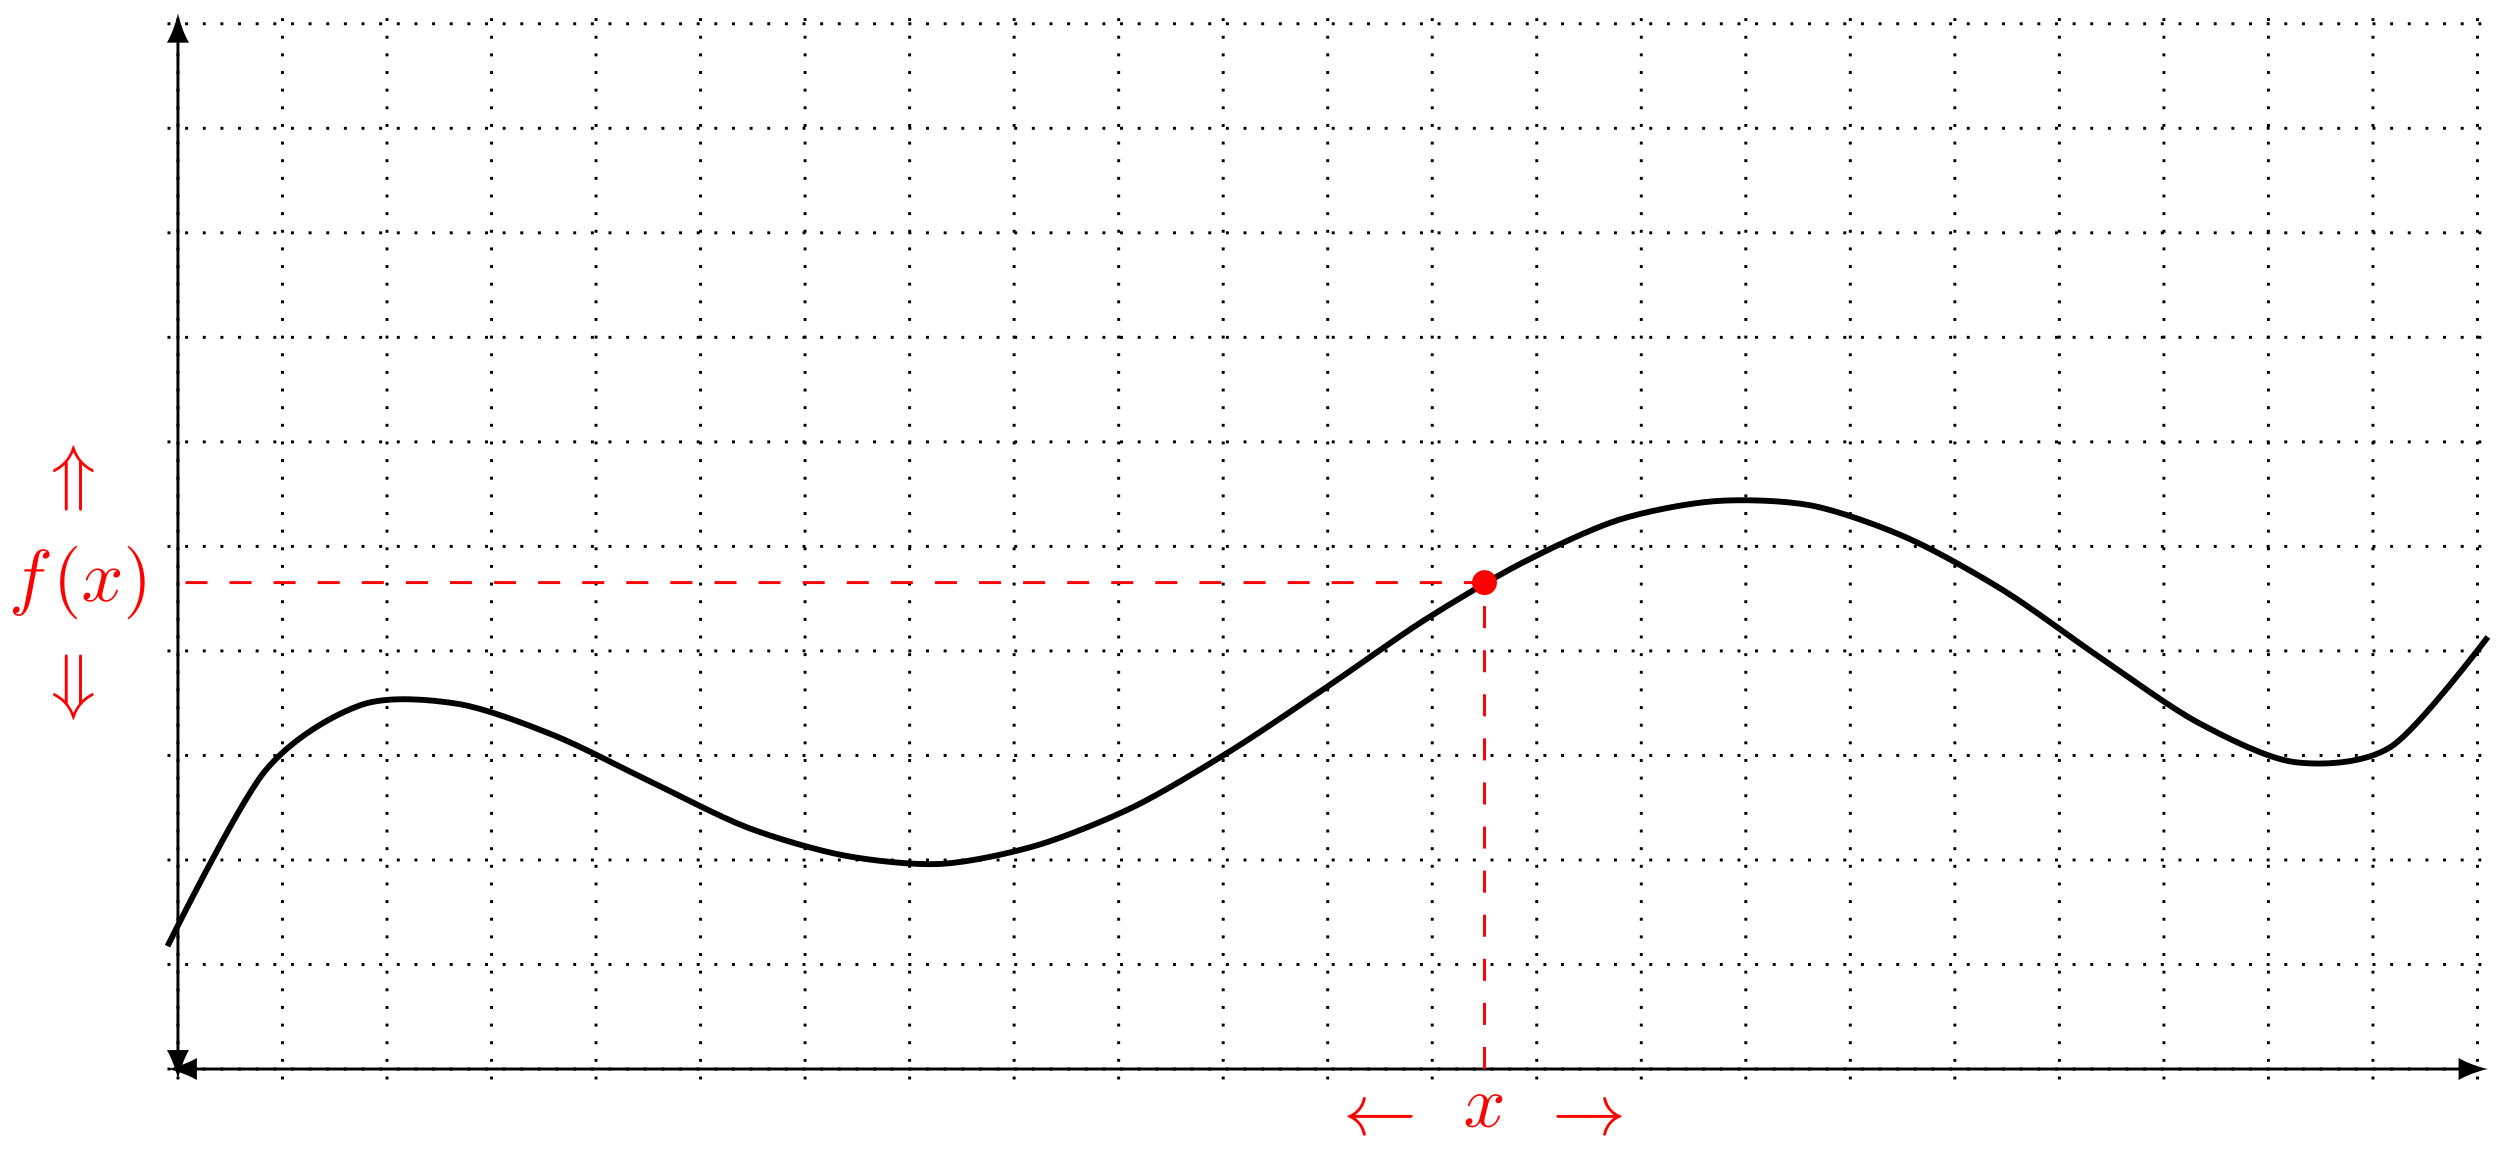 <svg xmlns="http://www.w3.org/2000/svg" xmlns:xlink="http://www.w3.org/1999/xlink" xmlns:inkscape="http://www.inkscape.org/namespaces/inkscape" version="1.1" width="339" height="156" viewBox="0 0 339 156">
<defs>
<path id="font_1_2" d="M.334 .302C.34 .328 .363 .42 .433 .42 .438 .42 .462 .42 .483 .407 .455 .402 .435 .377 .435 .353 .435 .337 .446 .318 .473 .318 .495 .318 .527 .336 .527 .376 .527 .428 .468 .442 .434 .442 .376 .442 .341 .389 .329 .366 .304 .432 .25 .442 .221 .442 .117 .442 .06 .313 .06 .288 .06 .278 .07 .278 .072 .278 .08 .278 .083 .28 .085 .289 .119 .395 .185 .42 .219 .42 .238 .42 .273 .411 .273 .353 .273 .322 .256 .255 .219 .115 .203 .053 .168 .011 .124 .011 .118 .011 .095 .011 .074 .024 .099 .029 .121 .05 .121 .078 .121 .105 .099 .113 .084 .113 .054 .113 .029 .087 .029 .055 .029 .009 .079-.011 .123-.011 .189-.011 .225 .059 .228 .065 .24 .028 .276-.011 .336-.011 .439-.011 .496 .118 .496 .143 .496 .153 .487 .153 .484 .153 .475 .153 .473 .149 .471 .142 .438 .035 .37 .011 .338 .011 .299 .011 .283 .043 .283 .077 .283 .099 .289 .121 .3 .165L.334 .302Z"/>
<path id="font_2_1" d="M.908 .23C.926 .23 .944 .23 .944 .25 .944 .27 .926 .27 .908 .27H.165C.22 .312 .247 .353 .255 .366 .3 .435 .308 .498 .308 .499 .308 .511 .296 .511 .288 .511 .271 .511 .27 .509 .266 .491 .243 .393 .184 .31 .071 .263 .06 .259 .056 .257 .056 .25 .056 .243 .061 .241 .071 .237 .175 .194 .242 .116 .267 .004 .27-.008 .271-.011 .288-.011 .296-.011 .308-.011 .308 .001 .308 .003 .299 .066 .257 .133 .237 .163 .208 .198 .165 .23H.908Z"/>
<path id="font_2_2" d="M.834 .23C.779 .188 .752 .147 .744 .134 .699 .065 .691 .002 .691 .001 .691-.011 .703-.011 .711-.011 .728-.011 .729-.009 .733 .009 .756 .107 .815 .191 .928 .237 .94 .241 .943 .243 .943 .25 .943 .257 .937 .26 .935 .261 .891 .278 .77 .328 .732 .496 .729 .508 .728 .511 .711 .511 .703 .511 .691 .511 .691 .499 .691 .497 .7 .434 .742 .367 .762 .337 .791 .302 .834 .27H.091C.073 .27 .055 .27 .055 .25 .055 .23 .073 .23 .091 .23H.834Z"/>
<path id="font_1_1" d="M.367 .4H.453C.473 .4 .483 .4 .483 .42 .483 .431 .473 .431 .456 .431H.373L.394 .545C.398 .566 .412 .637 .418 .649 .427 .668 .444 .683 .465 .683 .469 .683 .495 .683 .514 .665 .47 .661 .46 .626 .46 .611 .46 .588 .478 .576 .497 .576 .523 .576 .552 .598 .552 .636 .552 .682 .506 .705 .465 .705 .431 .705 .368 .687 .338 .588 .332 .567 .329 .557 .305 .431H.236C.217 .431 .206 .431 .206 .412 .206 .4 .215 .4 .234 .4H.3L.225 .005C.207-.092 .19-.183 .138-.183 .134-.183 .109-.183 .09-.165 .136-.162 .145-.126 .145-.111 .145-.088 .127-.076 .108-.076 .082-.076 .053-.098 .053-.136 .053-.181 .097-.205 .138-.205 .193-.205 .233-.146 .251-.108 .283-.045 .306 .076 .307 .083L.367 .4Z"/>
<path id="font_3_1" d="M.331-.24C.331-.237 .331-.235 .314-.218 .189-.092 .157 .097 .157 .25 .157 .424 .195 .598 .318 .723 .331 .735 .331 .737 .331 .74 .331 .747 .327 .75 .321 .75 .311 .75 .221 .682 .162 .555 .111 .445 .099 .334 .099 .25 .099 .172 .11 .051 .165-.062 .225-.185 .311-.25 .321-.25 .327-.25 .331-.247 .331-.24Z"/>
<path id="font_3_2" d="M.289 .25C.289 .328 .278 .449 .223 .562 .163 .685 .077 .75 .067 .75 .061 .75 .057 .746 .057 .74 .057 .737 .057 .735 .076 .717 .174 .618 .231 .459 .231 .25 .231 .079 .194-.097 .07-.223 .057-.235 .057-.237 .057-.24 .057-.246 .061-.25 .067-.25 .077-.25 .167-.182 .226-.055 .277 .055 .289 .166 .289 .25Z"/>
<path id="font_2_3" d="M.422 .43C.461 .394 .475 .385 .491 .374 .524 .351 .562 .33 .568 .33 .579 .33 .579 .341 .579 .35 .579 .364 .579 .366 .567 .372 .407 .454 .346 .579 .315 .685 .314 .691 .309 .693 .305 .693 .297 .693 .295 .686 .294 .682 .259 .562 .191 .448 .039 .37 .031 .366 .031 .361 .031 .35 .031 .341 .031 .33 .042 .33 .048 .33 .088 .352 .119 .373 .14 .388 .154 .399 .188 .43V-.158C.188-.176 .188-.194 .208-.194 .228-.194 .228-.176 .228-.158V.476C.267 .522 .294 .577 .305 .602 .317 .575 .344 .521 .382 .476V-.158C.382-.175 .382-.194 .402-.194 .422-.194 .422-.176 .422-.158V.43Z"/>
<path id="font_2_4" d="M.422 .658C.422 .676 .422 .694 .402 .694 .382 .694 .382 .675 .382 .658V.024C.343-.022 .316-.077 .305-.102 .293-.075 .266-.021 .228 .024V.658C.228 .676 .228 .694 .208 .694 .188 .694 .188 .676 .188 .658V.07C.149 .106 .135 .115 .119 .126 .086 .149 .048 .17 .042 .17 .031 .17 .031 .159 .031 .15 .031 .136 .031 .134 .043 .128 .198 .048 .263-.073 .295-.185 .296-.191 .301-.193 .305-.193 .313-.193 .315-.186 .316-.182 .354-.051 .428 .056 .571 .13 .579 .134 .579 .139 .579 .15 .579 .159 .579 .17 .568 .17 .562 .17 .522 .148 .491 .127 .47 .112 .456 .101 .422 .07V.658Z"/>
</defs>
<path transform="matrix(1,0,0,-1,24.13,144.958)" stroke-width=".399" stroke-linecap="butt" stroke-miterlimit="10" stroke-linejoin="miter" fill="none" stroke="#000000" d="M0 2.169V139.565"/>
<path transform="matrix(0,1,1,0,24.13,142.788)" d="M3.587 0C2.524 .199 .797 .797-.399 1.494V-1.494C.797-.797 2.524-.199 3.587 0"/>
<path transform="matrix(0,-1,-1,-0,24.13,5.384)" d="M3.587 0C2.524 .199 .797 .797-.399 1.494V-1.494C.797-.797 2.524-.199 3.587 0"/>
<path transform="matrix(1,0,0,-1,24.13,144.958)" stroke-width=".399" stroke-linecap="butt" stroke-miterlimit="10" stroke-linejoin="miter" fill="none" stroke="#000000" d="M2.169 0H309.646"/>
<path transform="matrix(-1,-0,0,1,26.299,144.958)" d="M3.587 0C2.524 .199 .797 .797-.399 1.494V-1.494C.797-.797 2.524-.199 3.587 0"/>
<path transform="matrix(1,0,0,-1,333.782,144.958)" d="M3.587 0C2.524 .199 .797 .797-.399 1.494V-1.494C.797-.797 2.524-.199 3.587 0"/>
<path transform="matrix(1,0,0,-1,24.13,144.958)" stroke-width=".399" stroke-linecap="butt" stroke-dasharray=".399,1.993" stroke-miterlimit="10" stroke-linejoin="miter" fill="none" stroke="#000000" d="M-1.417 0H313.232M-1.417 14.173H313.232M-1.417 28.347H313.232M-1.417 42.52H313.232M-1.417 56.694H313.232M-1.417 70.867H313.232M-1.417 85.04H313.232M-1.417 99.214H313.232M-1.417 113.387H313.232M-1.417 127.561H313.232M-1.417 141.734H313.232M0-1.417V143.151M14.173-1.417V143.151M28.347-1.417V143.151M42.52-1.417V143.151M56.694-1.417V143.151M70.867-1.417V143.151M85.04-1.417V143.151M99.214-1.417V143.151M113.387-1.417V143.151M127.561-1.417V143.151M141.734-1.417V143.151M155.907-1.417V143.151M170.081-1.417V143.151M184.254-1.417V143.151M198.428-1.417V143.151M212.601-1.417V143.151M226.774-1.417V143.151M240.948-1.417V143.151M255.121-1.417V143.151M269.295-1.417V143.151M283.468-1.417V143.151M297.642-1.417V143.151M311.815-1.417V143.151M313.232 143.151"/>
<path transform="matrix(1,0,0,-1,24.13,144.958)" stroke-width=".797" stroke-linecap="butt" stroke-miterlimit="10" stroke-linejoin="miter" fill="none" stroke="#000000" d="M-1.417 16.656C-1.417 16.656 8.055 35.727 11.693 40.265 15.331 44.802 21.165 48.071 24.803 49.356 28.441 50.641 34.275 50.095 37.913 49.523 41.551 48.951 47.385 46.702 51.023 45.233 54.661 43.765 60.496 40.674 64.134 38.939 67.772 37.205 73.606 34.12 77.244 32.734 80.882 31.348 86.716 29.631 90.354 28.948 93.992 28.265 99.826 27.614 103.464 27.809 107.102 28.005 112.937 29.275 116.575 30.355 120.213 31.436 126.047 33.819 129.685 35.598 133.323 37.377 139.157 40.915 142.795 43.175 146.433 45.434 152.267 49.427 155.905 51.882 159.543 54.338 165.377 58.559 169.016 60.873 172.654 63.187 178.488 66.677 182.126 68.558 185.764 70.438 191.598 73.254 195.236 74.425 198.874 75.596 204.708 76.72 208.346 76.996 211.984 77.273 217.818 77.113 221.456 76.418 225.094 75.723 230.929 73.598 234.567 71.987 238.205 70.377 244.039 67.072 247.677 64.81 251.315 62.549 257.149 58.159 260.787 55.687 264.425 53.215 270.259 48.946 273.897 46.993 277.535 45.041 283.37 42.07 287.008 41.616 290.646 41.162 296.48 41.366 300.118 43.721 303.756 46.076 313.228 58.592 313.228 58.592"/>
<path transform="matrix(1,0,0,-1,24.13,144.958)" stroke-width=".399" stroke-linecap="butt" stroke-dasharray="2.989,2.989" stroke-miterlimit="10" stroke-linejoin="miter" fill="none" stroke="#ff0000" d="M177.168 0V65.958H0"/>
<use data-text="x" xlink:href="#font_1_2" transform="matrix(9.963,0,0,-9.963,198.455,152.767)" fill="#ff0000"/>
<use data-text="&#x2190;" xlink:href="#font_2_1" transform="matrix(9.963,0,0,-9.963,182.146,153.872)" fill="#ff0000"/>
<use data-text="&#x2192;" xlink:href="#font_2_2" transform="matrix(9.963,0,0,-9.963,210.494,153.872)" fill="#ff0000"/>
<use data-text="f" xlink:href="#font_1_1" transform="matrix(9.963,0,0,-9.963,1.217,81.486)" fill="#ff0000"/>
<use data-text="(" xlink:href="#font_3_1" transform="matrix(9.963,0,0,-9.963,7.167,81.486)" fill="#ff0000"/>
<use data-text="x" xlink:href="#font_1_2" transform="matrix(9.963,0,0,-9.963,11.041,81.486)" fill="#ff0000"/>
<use data-text=")" xlink:href="#font_3_2" transform="matrix(9.963,0,0,-9.963,16.735,81.486)" fill="#ff0000"/>
<use data-text="&#x21d1;" xlink:href="#font_2_3" transform="matrix(9.963,0,0,-9.963,6.912,67.312)" fill="#ff0000"/>
<use data-text="&#x21d3;" xlink:href="#font_2_4" transform="matrix(9.963,0,0,-9.963,6.912,95.661)" fill="#ff0000"/>
<path transform="matrix(1,0,0,-1,24.13,144.958)" d="M178.662 65.958C178.662 66.784 177.993 67.453 177.168 67.453 176.342 67.453 175.673 66.784 175.673 65.958 175.673 65.133 176.342 64.464 177.168 64.464 177.993 64.464 178.662 65.133 178.662 65.958ZM177.168 65.958" fill="#ff0000"/>
<path transform="matrix(1,0,0,-1,24.13,144.958)" stroke-width=".399" stroke-linecap="butt" stroke-miterlimit="10" stroke-linejoin="miter" fill="none" stroke="#ff0000" d="M178.662 65.958C178.662 66.784 177.993 67.453 177.168 67.453 176.342 67.453 175.673 66.784 175.673 65.958 175.673 65.133 176.342 64.464 177.168 64.464 177.993 64.464 178.662 65.133 178.662 65.958ZM177.168 65.958"/>
</svg>
